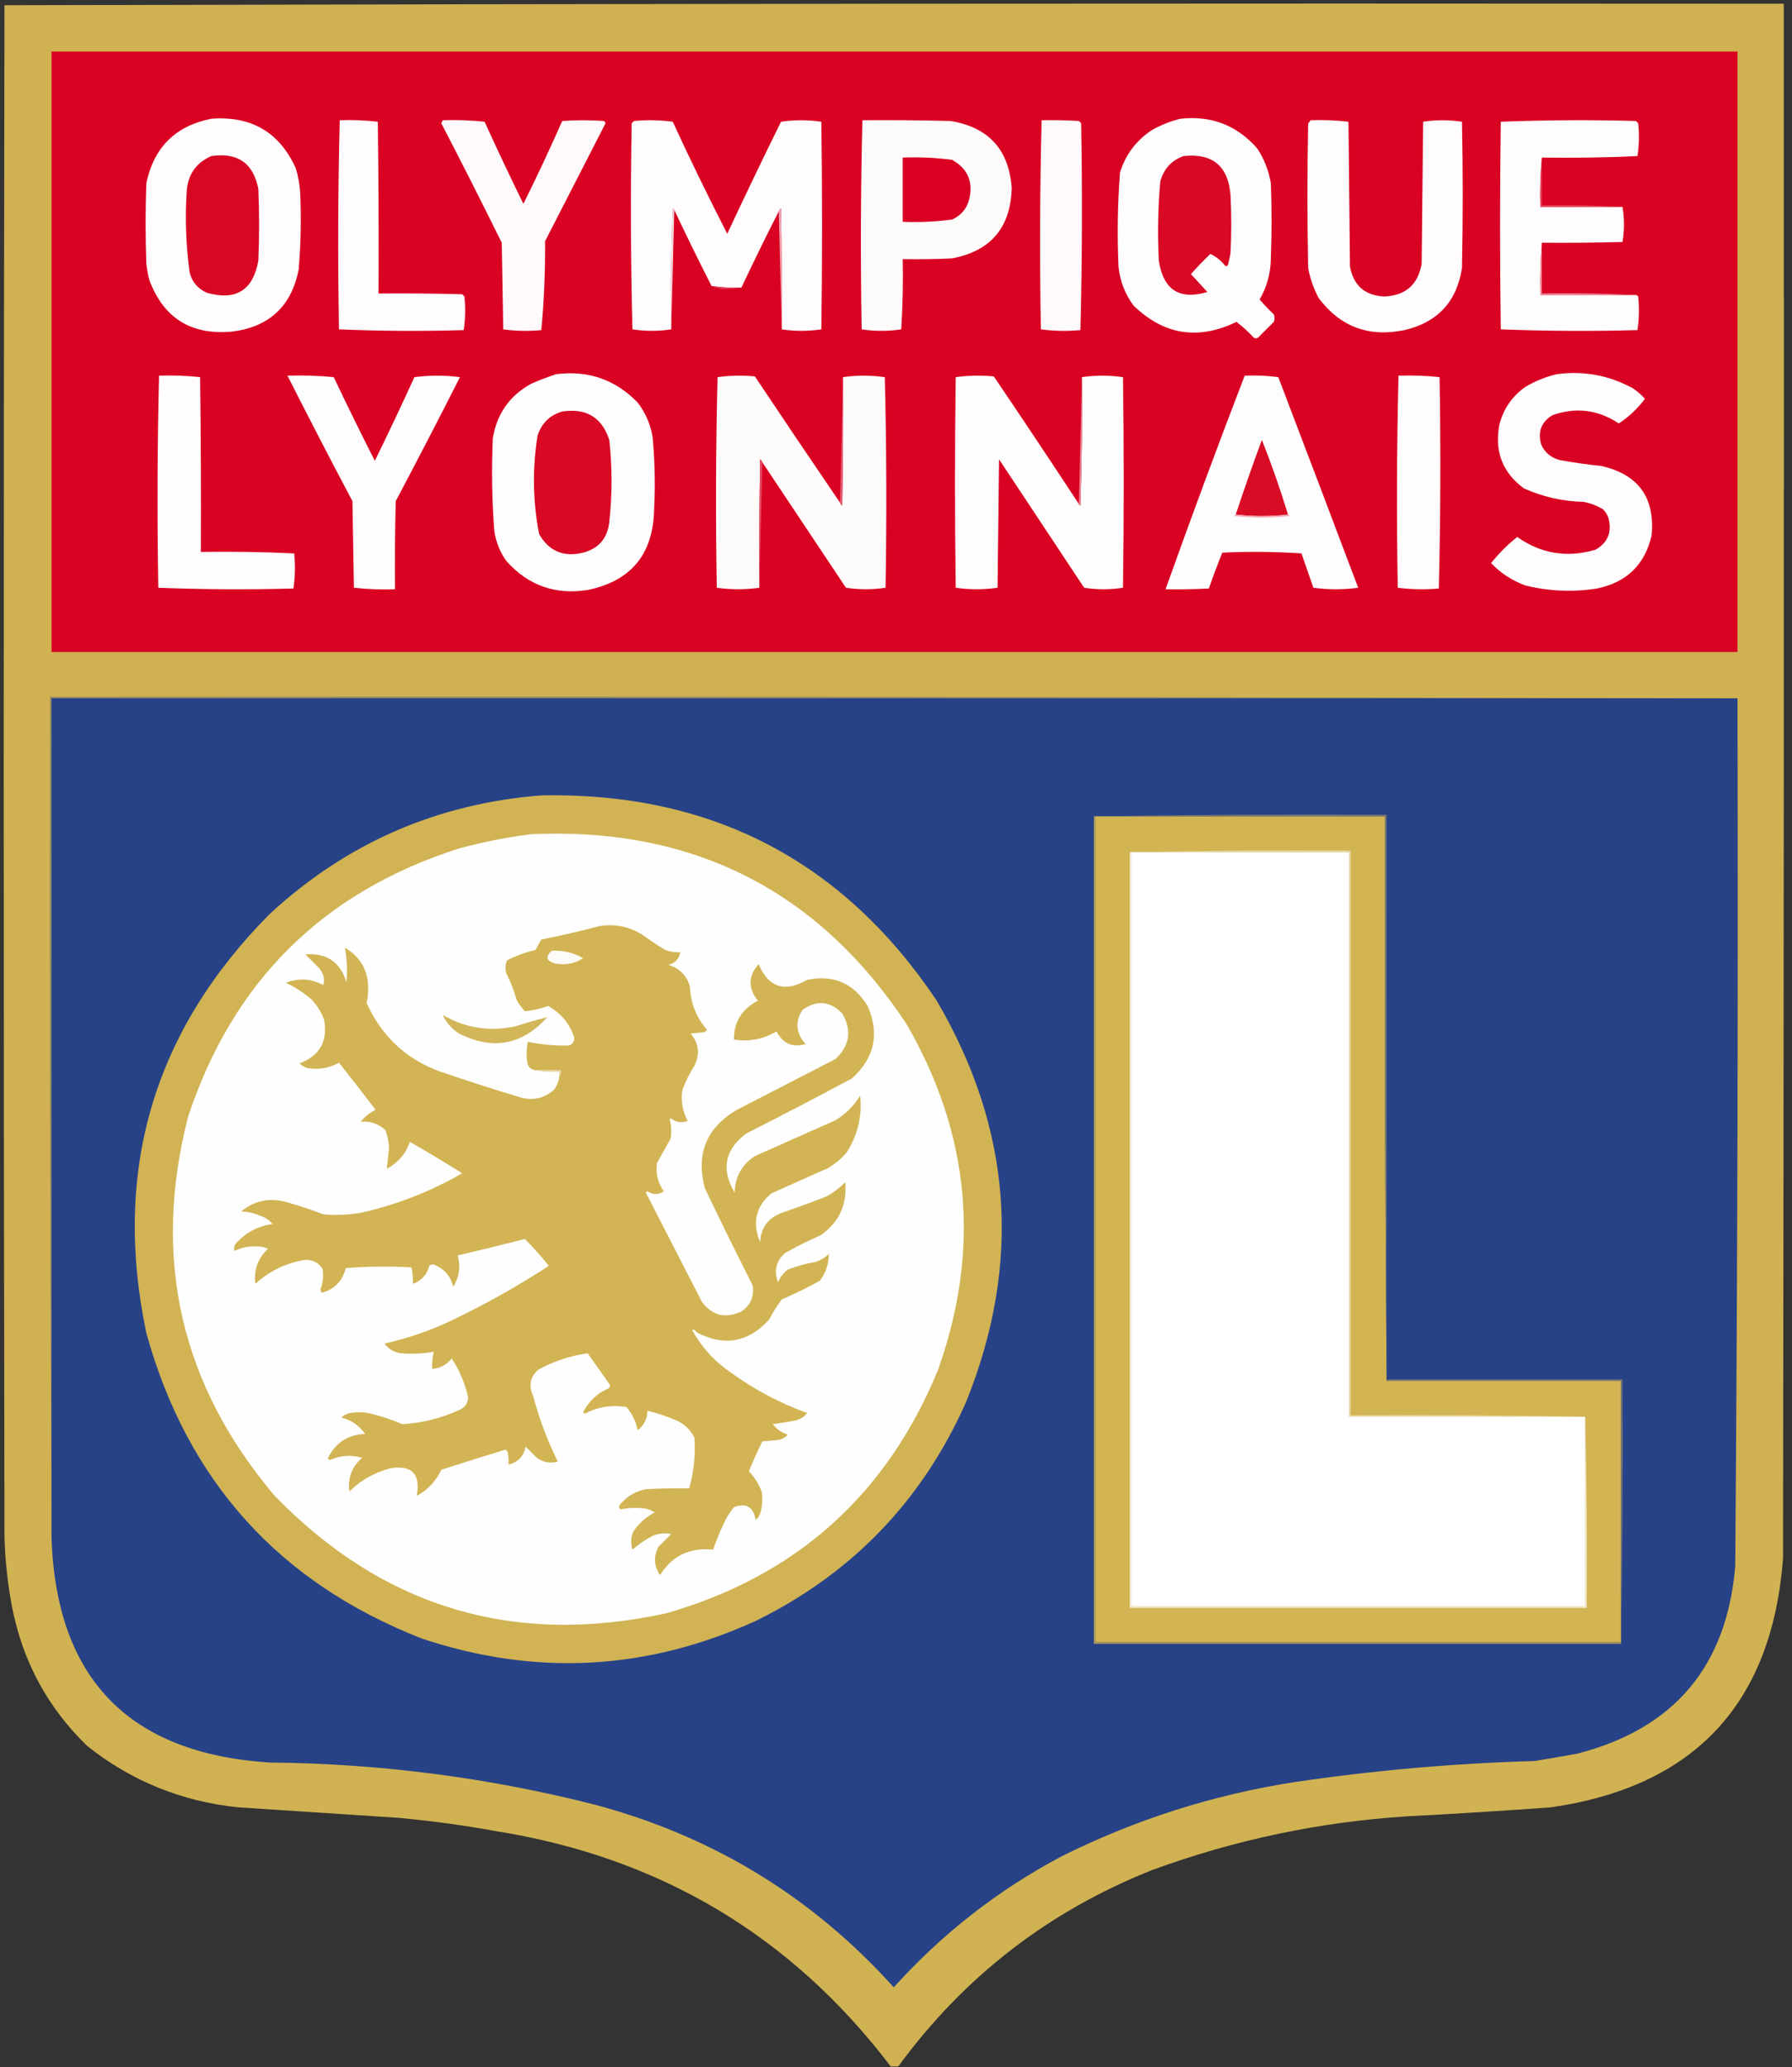 <?xml version="1.0" encoding="UTF-8"?>
<!DOCTYPE svg PUBLIC "-//W3C//DTD SVG 1.1//EN" "http://www.w3.org/Graphics/SVG/1.1/DTD/svg11.dtd">
<svg xmlns="http://www.w3.org/2000/svg" version="1.1" width="1200px" height="1384px" style="shape-rendering:geometricPrecision; text-rendering:geometricPrecision; image-rendering:optimizeQuality; fill-rule:evenodd; clip-rule:evenodd" xmlns:xlink="http://www.w3.org/1999/xlink">
<rect width="100%" height="100%" fill="#333333" stroke="none"/>
<g><path style="opacity:0.996" fill="#d1b353" d="M 601.5,1383.5 C 599.833,1383.5 598.167,1383.5 596.5,1383.5C 530.001,1296.04 442.001,1243.54 332.5,1226C 310.636,1222.02 288.636,1219.02 266.5,1217C 230.831,1214.64 195.164,1212.31 159.5,1210C 121.694,1206.08 88.027,1192.41 58.5,1169C 31.887,1143.29 15.054,1112.12 8,1075.5C 5.146,1060.3 3.48,1044.96 3,1029.5C 2.333,687.5 2.333,345.5 3,3.5C 400.097,2.5 797.264,2.167 1194.5,2.5C 1194.67,349.5 1194.5,696.5 1194,1043.5C 1186.5,1140.66 1134.67,1196.16 1038.5,1210C 1006.52,1212.33 974.525,1214.33 942.5,1216C 883.731,1219.74 826.731,1231.74 771.5,1252C 702.141,1279.54 645.474,1323.37 601.5,1383.5 Z"/></g>
<g><path style="opacity:1" fill="#d90222" d="M 34.5,34.5 C 410.833,34.5 787.167,34.5 1163.5,34.5C 1163.5,168.5 1163.5,302.5 1163.5,436.5C 787.167,436.5 410.833,436.5 34.5,436.5C 34.5,302.5 34.5,168.5 34.5,34.5 Z"/></g>
<g><path style="opacity:1" fill="#fefcfc" d="M 141.5,79.5 C 168.237,77.477 187.07,88.477 198,112.5C 199.625,117.712 200.625,123.045 201,128.5C 201.799,145.857 201.466,163.19 200,180.5C 195.157,205.008 180.324,218.842 155.5,222C 128.055,224.543 109.555,213.043 100,187.5C 99.055,183.886 98.388,180.219 98,176.5C 97.333,158.5 97.333,140.5 98,122.5C 103.134,98.532 117.634,84.199 141.5,79.5 Z"/></g>
<g><path style="opacity:1" fill="#fefdfd" d="M 790.5,79.5 C 811.227,77.238 828.393,83.905 842,99.5C 846.569,106.54 849.569,114.206 851,122.5C 851.667,139.5 851.667,156.5 851,173.5C 850.835,183.16 848.335,192.16 843.5,200.5C 846.484,203.985 849.651,207.318 853,210.5C 853.667,212.167 853.667,213.833 853,215.5C 849.5,219 846,222.5 842.5,226C 841.5,226.667 840.5,226.667 839.5,226C 835.954,222.118 832.121,218.618 828,215.5C 802.319,227.925 779.319,224.258 759,204.5C 753.315,196.785 749.982,188.118 749,178.5C 748.058,157.457 748.392,136.457 750,115.5C 753.777,103.397 760.944,93.897 771.5,87C 777.604,83.583 783.937,81.083 790.5,79.5 Z"/></g>
<g><path style="opacity:1" fill="#fefcfd" d="M 227.5,80.5 C 236.085,80.183 244.585,80.517 253,81.5C 253.5,119.832 253.667,158.165 253.5,196.5C 272.17,196.333 290.836,196.5 309.5,197C 310,197.5 310.5,198 311,198.5C 311.813,206.08 311.647,213.58 310.5,221C 282.595,221.828 254.761,221.661 227,220.5C 226.172,173.763 226.339,127.096 227.5,80.5 Z"/></g>
<g><path style="opacity:1" fill="#fefafb" d="M 296.5,80.5 C 305.857,80.168 315.19,80.502 324.5,81.5C 332.898,99.963 341.565,118.296 350.5,136.5C 359.568,118.196 368.235,99.696 376.5,81C 385.833,80.333 395.167,80.333 404.5,81C 404.957,81.414 405.291,81.914 405.5,82.5C 392,108.833 378.5,135.167 365,161.5C 365.149,181.564 364.316,201.398 362.5,221C 353.921,221.816 345.421,221.649 337,220.5C 336.667,201.167 336.333,181.833 336,162.5C 322.756,135.678 309.256,109.011 295.5,82.5C 295.863,81.817 296.196,81.15 296.5,80.5 Z"/></g>
<g><path style="opacity:1" fill="#fefcfc" d="M 523.5,220.5 C 523.667,193.498 523.5,166.498 523,139.5C 522.283,140.044 521.783,140.711 521.5,141.5C 512.91,158.346 504.577,175.346 496.5,192.5C 489.745,192.793 483.078,192.46 476.5,191.5C 467.91,174.654 459.577,157.654 451.5,140.5C 451.44,139.957 451.107,139.624 450.5,139.5C 449.5,166.492 449.167,193.492 449.5,220.5C 440.962,221.817 432.295,221.817 423.5,220.5C 422.333,174.504 422.167,128.504 423,82.5C 423.5,82 424,81.5 424.5,81C 433.186,80.168 441.853,80.335 450.5,81.5C 462.138,106.776 474.305,131.776 487,156.5C 498.727,131.378 510.727,106.378 523,81.5C 532,80.167 541,80.167 550,81.5C 550.667,127.833 550.667,174.167 550,220.5C 541.068,221.828 532.235,221.828 523.5,220.5 Z"/></g>
<g><path style="opacity:1" fill="#fefbfb" d="M 577.5,80.5 C 597.169,80.333 616.836,80.5 636.5,81C 662.021,85.188 675.688,100.188 677.5,126C 676.731,152.431 663.397,168.098 637.5,173C 626.505,173.5 615.505,173.667 604.5,173.5C 604.833,189.181 604.499,204.848 603.5,220.5C 594.637,221.822 585.803,221.822 577,220.5C 576.172,173.763 576.339,127.096 577.5,80.5 Z"/></g>
<g><path style="opacity:1" fill="#fef9fa" d="M 697.5,80.5 C 705.84,80.334 714.173,80.5 722.5,81C 723,81.5 723.5,82 724,82.5C 724.83,128.738 724.663,174.904 723.5,221C 714.588,221.816 705.755,221.65 697,220.5C 696.172,173.763 696.339,127.096 697.5,80.5 Z"/></g>
<g><path style="opacity:1" fill="#fefcfc" d="M 877.5,80.5 C 886.085,80.183 894.585,80.517 903,81.5C 903.333,113.833 903.667,146.167 904,178.5C 906.374,191.195 914.041,197.862 927,198.5C 941.293,197.871 949.626,190.537 952,176.5C 952.333,144.833 952.667,113.167 953,81.5C 961.667,80.167 970.333,80.167 979,81.5C 979.667,114.167 979.667,146.833 979,179.5C 975.511,201.989 962.678,215.823 940.5,221C 916.611,225.955 897.444,218.788 883,199.5C 879.672,193.183 877.339,186.516 876,179.5C 875.333,147.167 875.333,114.833 876,82.5C 876.717,81.956 877.217,81.289 877.5,80.5 Z"/></g>
<g><path style="opacity:1" fill="#fefdfd" d="M 1032.5,105.5 C 1031.51,116.321 1031.17,127.321 1031.5,138.5C 1049.83,138.5 1068.17,138.5 1086.5,138.5C 1087.82,146.334 1087.82,154.167 1086.5,162C 1068.5,162.5 1050.5,162.667 1032.5,162.5C 1031.51,173.988 1031.17,185.655 1031.5,197.5C 1052.83,197.5 1074.17,197.5 1095.5,197.5C 1096.12,197.611 1096.62,197.944 1097,198.5C 1097.81,206.08 1097.65,213.58 1096.5,221C 1065.93,221.829 1035.43,221.662 1005,220.5C 1004.33,174.167 1004.33,127.833 1005,81.5C 1035.09,80.338 1065.26,80.171 1095.5,81C 1096,81.5 1096.5,82 1097,82.5C 1097.83,89.856 1097.66,97.189 1096.5,104.5C 1075.21,105.489 1053.88,105.822 1032.5,105.5 Z"/></g>
<g><path style="opacity:1" fill="#d90724" d="M 141.5,104.5 C 159.146,101.888 169.646,109.221 173,126.5C 173.667,142.5 173.667,158.5 173,174.5C 169.455,194.373 157.955,201.539 138.5,196C 132.508,193.341 128.675,188.841 127,182.5C 124.547,164.586 123.88,146.586 125,128.5C 125.684,117.013 131.184,109.013 141.5,104.5 Z"/></g>
<g><path style="opacity:1" fill="#d90824" d="M 792.5,104.5 C 811.913,102.416 822.413,111.082 824,130.5C 824.667,143.5 824.667,156.5 824,169.5C 823.564,171.847 823.064,174.181 822.5,176.5C 822.267,177.932 821.6,178.432 820.5,178C 817.616,174.414 814.283,171.748 810.5,170C 805.985,174.348 801.651,178.848 797.5,183.5C 801.167,187.5 804.833,191.5 808.5,195.5C 789.782,201.044 778.948,194.044 776,174.5C 775.07,156.789 775.404,139.122 777,121.5C 779.256,113.081 784.423,107.415 792.5,104.5 Z"/></g>
<g><path style="opacity:1" fill="#d90022" d="M 604.5,105.5 C 615.578,105.069 626.578,105.569 637.5,107C 647.989,112.822 651.822,121.655 649,133.5C 647.325,139.841 643.492,144.341 637.5,147C 626.578,148.431 615.578,148.931 604.5,148.5C 604.5,134.167 604.5,119.833 604.5,105.5 Z"/></g>
<g><path style="opacity:1" fill="#e4495d" d="M 1032.5,105.5 C 1032.5,116.167 1032.5,126.833 1032.5,137.5C 1050.67,137.17 1068.67,137.503 1086.5,138.5C 1068.17,138.5 1049.83,138.5 1031.5,138.5C 1031.17,127.321 1031.51,116.321 1032.5,105.5 Z"/></g>
<g><path style="opacity:1" fill="#fae0e4" d="M 451.5,140.5 C 450.833,167.167 450.167,193.833 449.5,220.5C 449.167,193.492 449.5,166.492 450.5,139.5C 451.107,139.624 451.44,139.957 451.5,140.5 Z"/></g>
<g><path style="opacity:1" fill="#f1a4b0" d="M 523.5,220.5 C 522.833,194.167 522.167,167.833 521.5,141.5C 521.783,140.711 522.283,140.044 523,139.5C 523.5,166.498 523.667,193.498 523.5,220.5 Z"/></g>
<g><path style="opacity:1" fill="#e24259" d="M 476.5,191.5 C 483.078,192.46 489.745,192.793 496.5,192.5C 493.351,193.165 490.018,193.498 486.5,193.5C 482.761,193.486 479.428,192.82 476.5,191.5 Z"/></g>
<g><path style="opacity:1" fill="#ef91a0" d="M 1032.5,162.5 C 1032.5,173.833 1032.5,185.167 1032.5,196.5C 1053.67,196.169 1074.67,196.503 1095.5,197.5C 1074.17,197.5 1052.83,197.5 1031.5,197.5C 1031.17,185.655 1031.51,173.988 1032.5,162.5 Z"/></g>
<g><path style="opacity:1" fill="#fefdfd" d="M 372.5,250.5 C 393.973,247.822 412.139,254.155 427,269.5C 432.238,276.313 435.572,283.979 437,292.5C 438.516,308.804 438.849,325.137 438,341.5C 437.312,371.181 422.479,389.015 393.5,395C 371.716,398.407 353.549,391.907 339,375.5C 334.769,369.478 332.103,362.811 331,355.5C 329.419,334.867 329.085,314.2 330,293.5C 332.643,277.198 341.143,265.031 355.5,257C 361.16,254.507 366.826,252.341 372.5,250.5 Z"/></g>
<g><path style="opacity:1" fill="#fefcfc" d="M 1042.5,250.5 C 1060.58,248.106 1077.58,251.273 1093.5,260C 1096.48,261.984 1099.15,264.317 1101.5,267C 1096.63,273.542 1090.79,279.042 1084,283.5C 1070.04,274.239 1055.21,272.406 1039.5,278C 1032.16,282.536 1029.66,289.036 1032,297.5C 1034.43,302.979 1038.6,306.479 1044.5,308C 1053.78,309.707 1063.11,311.04 1072.5,312C 1097.17,317.685 1108.34,333.185 1106,358.5C 1101.43,378.069 1089.26,389.902 1069.5,394C 1053.33,396.528 1037.33,395.861 1021.5,392C 1012.58,388.721 1004.91,383.721 998.5,377C 1003.67,370.5 1009.5,364.667 1016,359.5C 1032.03,370.773 1049.53,373.606 1068.5,368C 1076.77,363.211 1079.61,356.045 1077,346.5C 1076.21,344.413 1075.04,342.579 1073.5,341C 1069.5,338.578 1065.16,336.911 1060.5,336C 1046.52,335.673 1033.19,332.673 1020.5,327C 1006.2,316.473 1000.7,302.306 1004,284.5C 1006.68,273.826 1012.51,265.326 1021.5,259C 1028.19,255.057 1035.19,252.224 1042.5,250.5 Z"/></g>
<g><path style="opacity:1" fill="#fefcfc" d="M 106.5,251.5 C 115.751,251.182 124.917,251.515 134,252.5C 134.5,291.499 134.667,330.499 134.5,369.5C 155.409,369.173 176.242,369.507 197,370.5C 197.814,378.413 197.647,386.246 196.5,394C 166.262,394.828 136.095,394.662 106,393.5C 105.172,346.096 105.339,298.763 106.5,251.5 Z"/></g>
<g><path style="opacity:1" fill="#fefdfd" d="M 192.5,251.5 C 202.855,251.168 213.188,251.501 223.5,252.5C 232.411,271.321 241.577,289.987 251,308.5C 260.106,289.954 268.94,271.288 277.5,252.5C 287.728,251.182 297.894,251.182 308,252.5C 294.008,280.146 279.674,307.812 265,335.5C 264.5,355.164 264.333,374.831 264.5,394.5C 255.249,394.818 246.083,394.485 237,393.5C 236.667,374.167 236.333,354.833 236,335.5C 221.219,307.604 206.719,279.604 192.5,251.5 Z"/></g>
<g><path style="opacity:1" fill="#fefbfb" d="M 562.5,336.5 C 562.783,337.289 563.283,337.956 564,338.5C 564.5,309.835 564.667,281.169 564.5,252.5C 573.804,251.169 583.137,251.169 592.5,252.5C 593.667,299.496 593.833,346.496 593,393.5C 584.226,394.816 575.393,394.816 566.5,393.5C 547.823,365.471 529.156,337.471 510.5,309.5C 510.217,308.711 509.717,308.044 509,307.5C 508.5,336.165 508.333,364.831 508.5,393.5C 499,394.821 489.5,394.821 480,393.5C 479.167,346.496 479.333,299.496 480.5,252.5C 488.785,251.364 497.118,251.197 505.5,252C 524.399,280.319 543.399,308.485 562.5,336.5 Z"/></g>
<g><path style="opacity:1" fill="#fefdfd" d="M 722.5,337.5 C 722.56,338.043 722.893,338.376 723.5,338.5C 724.5,309.841 724.833,281.174 724.5,252.5C 733.667,251.179 742.833,251.179 752,252.5C 752.667,299.5 752.667,346.5 752,393.5C 743.333,394.833 734.667,394.833 726,393.5C 707,364.833 688,336.167 669,307.5C 668.667,336.167 668.333,364.833 668,393.5C 658.667,394.833 649.333,394.833 640,393.5C 639.333,346.5 639.333,299.5 640,252.5C 648.421,251.351 656.921,251.184 665.5,252C 684.722,280.382 703.722,308.882 722.5,337.5 Z"/></g>
<g><path style="opacity:1" fill="#fefdfd" d="M 833.5,251.5 C 841.087,251.186 848.587,251.519 856,252.5C 873.932,299.461 891.765,346.461 909.5,393.5C 899.5,394.833 889.5,394.833 879.5,393.5C 876.833,385.833 874.167,378.167 871.5,370.5C 853.843,369.334 836.176,369.167 818.5,370C 815.303,377.922 812.303,385.922 809.5,394C 799.839,394.5 790.172,394.666 780.5,394.5C 797.57,346.626 815.236,298.96 833.5,251.5 Z"/></g>
<g><path style="opacity:1" fill="#fefcfc" d="M 936.5,251.5 C 945.751,251.182 954.917,251.515 964,252.5C 964.83,299.737 964.664,346.904 963.5,394C 954.255,394.817 945.089,394.65 936,393.5C 935.172,346.096 935.339,298.763 936.5,251.5 Z"/></g>
<g><path style="opacity:1" fill="#e5596f" d="M 564.5,252.5 C 564.667,281.169 564.5,309.835 564,338.5C 563.283,337.956 562.783,337.289 562.5,336.5C 563.167,308.5 563.833,280.5 564.5,252.5 Z"/></g>
<g><path style="opacity:1" fill="#ed8696" d="M 724.5,252.5 C 724.833,281.174 724.5,309.841 723.5,338.5C 722.893,338.376 722.56,338.043 722.5,337.5C 723.167,309.167 723.833,280.833 724.5,252.5 Z"/></g>
<g><path style="opacity:1" fill="#d90824" d="M 376.5,275.5 C 392.561,273.097 403.061,279.43 408,294.5C 410,312.833 410,331.167 408,349.5C 406.813,360.35 400.98,367.183 390.5,370C 377.378,373.192 367.544,369.025 361,357.5C 356.764,335.568 356.431,313.568 360,291.5C 362.752,283.247 368.252,277.913 376.5,275.5 Z"/></g>
<g><path style="opacity:1" fill="#d90c25" d="M 862.5,344.5 C 850.833,345.833 839.167,345.833 827.5,344.5C 833.026,327.756 838.86,311.089 845,294.5C 851.524,310.905 857.358,327.572 862.5,344.5 Z"/></g>
<g><path style="opacity:1" fill="#e44b63" d="M 510.5,309.5 C 509.833,337.5 509.167,365.5 508.5,393.5C 508.333,364.831 508.5,336.165 509,307.5C 509.717,308.044 510.217,308.711 510.5,309.5 Z"/></g>
<g><path style="opacity:1" fill="#f2a9b4" d="M 827.5,344.5 C 839.167,345.833 850.833,345.833 862.5,344.5C 863.043,344.56 863.376,344.893 863.5,345.5C 851.167,346.833 838.833,346.833 826.5,345.5C 826.624,344.893 826.957,344.56 827.5,344.5 Z"/></g>
<g><path style="opacity:1" fill="#918868" d="M 1163.5,467.5 C 787.167,467.5 410.833,467.5 34.5,467.5C 34.5,654.833 34.5,842.167 34.5,1029.5C 33.5,842.001 33.167,654.334 33.5,466.5C 410.334,466.167 787,466.5 1163.5,467.5 Z"/></g>
<g><path style="opacity:1" fill="#274287" d="M 1163.5,467.5 C 1163.98,661.177 1163.48,854.844 1162,1048.5C 1156.41,1115.41 1121.24,1157.24 1056.5,1174C 1046.85,1175.77 1037.18,1177.44 1027.5,1179C 973.874,1180.52 920.54,1185.19 867.5,1193C 812.546,1201.49 760.213,1218.15 710.5,1243C 668.105,1265.55 630.771,1294.71 598.5,1330.5C 543.936,1269.86 476.936,1229.02 397.5,1208C 326.338,1189.98 254.005,1180.65 180.5,1180C 86.282,1173.95 37.615,1123.78 34.5,1029.5C 34.5,842.167 34.5,654.833 34.5,467.5C 410.833,467.5 787.167,467.5 1163.5,467.5 Z"/></g>
<g><path style="opacity:1" fill="#d1b354" d="M 362.5,532.5 C 475.964,530.309 564.131,575.975 627,669.5C 677.761,755.782 684.428,845.449 647,938.5C 617.854,1004.29 571.021,1053.12 506.5,1085C 433.405,1118.42 358.738,1122.42 282.5,1097C 186.895,1059.63 125.395,991.468 98,892.5C 75.197,783.935 102.697,690.435 180.5,612C 231.857,564.495 292.524,537.995 362.5,532.5 Z"/></g>
<g><path style="opacity:1" fill="#d2b453" d="M 733.5,546.5 C 798.167,546.5 862.833,546.5 927.5,546.5C 927.167,672.668 927.5,798.668 928.5,924.5C 980.833,924.5 1033.17,924.5 1085.5,924.5C 1085.5,982.833 1085.5,1041.17 1085.5,1099.5C 968.167,1099.5 850.833,1099.5 733.5,1099.5C 733.5,915.167 733.5,730.833 733.5,546.5 Z"/></g>
<g><path style="opacity:1" fill="#7b7a6d" d="M 732.5,546.5 C 797.665,545.501 862.998,545.168 928.5,545.5C 928.5,671.5 928.5,797.5 928.5,923.5C 928.5,923.833 928.5,924.167 928.5,924.5C 927.5,798.668 927.167,672.668 927.5,546.5C 862.833,546.5 798.167,546.5 733.5,546.5C 733.167,546.5 732.833,546.5 732.5,546.5 Z"/></g>
<g><path style="opacity:1" fill="#fefefe" d="M 355.5,558.5 C 463.754,553.541 547.587,595.875 607,685.5C 649.859,759.514 656.859,836.847 628,917.5C 593.681,1000.81 533.181,1054.98 446.5,1080C 344.212,1102.45 256.712,1076.29 184,1001.5C 120.89,927.046 101.557,842.379 126,747.5C 156.023,656.811 216.523,596.977 307.5,568C 323.417,563.716 339.417,560.55 355.5,558.5 Z"/></g>
<g><path style="opacity:1" fill="#f1e8cb" d="M 756.5,570.5 C 756.833,570.5 757.167,570.5 757.5,570.5C 757.5,738.833 757.5,907.167 757.5,1075.5C 858.833,1075.5 960.167,1075.5 1061.5,1075.5C 1061.5,1033.17 1061.5,990.833 1061.5,948.5C 1062.5,990.997 1062.83,1033.66 1062.5,1076.5C 960.5,1076.5 858.5,1076.5 756.5,1076.5C 756.5,907.833 756.5,739.167 756.5,570.5 Z"/></g>
<g><path style="opacity:1" fill="#fefffe" d="M 757.5,570.5 C 806.167,570.5 854.833,570.5 903.5,570.5C 903.5,696.5 903.5,822.5 903.5,948.5C 956.167,948.5 1008.83,948.5 1061.5,948.5C 1061.5,990.833 1061.5,1033.17 1061.5,1075.5C 960.167,1075.5 858.833,1075.5 757.5,1075.5C 757.5,907.167 757.5,738.833 757.5,570.5 Z"/></g>
<g><path style="opacity:1" fill="#e8d9a8" d="M 756.5,570.5 C 805.664,569.501 854.997,569.168 904.5,569.5C 904.5,695.5 904.5,821.5 904.5,947.5C 957.003,947.168 1009.34,947.501 1061.5,948.5C 1008.83,948.5 956.167,948.5 903.5,948.5C 903.5,822.5 903.5,696.5 903.5,570.5C 854.833,570.5 806.167,570.5 757.5,570.5C 757.167,570.5 756.833,570.5 756.5,570.5 Z"/></g>
<g><path style="opacity:1" fill="#d2b454" d="M 374.5,720.5 C 375.434,719.432 375.768,718.099 375.5,716.5C 369.833,716.5 364.167,716.5 358.5,716.5C 355.144,715.975 353.311,713.975 353,710.5C 352.371,706.129 352.537,701.796 353.5,697.5C 362.426,699.32 371.426,700.154 380.5,700C 383.411,699.353 384.745,697.519 384.5,694.5C 381.447,685.272 375.614,678.272 367,673.5C 361.953,675.388 356.786,676.554 351.5,677C 349.3,674.766 347.467,672.266 346,669.5C 344.246,663.23 341.912,657.23 339,651.5C 338.223,648.571 338.39,645.737 339.5,643C 345.537,639.877 351.87,637.543 358.5,636C 359.833,633.667 361.167,631.333 362.5,629C 375.54,626.437 388.54,623.437 401.5,620C 411.92,618.355 421.587,620.355 430.5,626C 435.328,629.581 440.328,632.915 445.5,636C 448.726,637.199 452.059,637.699 455.5,637.5C 454.763,642.072 452.097,644.905 447.5,646C 455,648.167 459.833,653 462,660.5C 462.414,671.584 466.247,681.251 473.5,689.5C 472.975,690.192 472.308,690.692 471.5,691C 468.5,691.333 465.5,691.667 462.5,692C 468.013,698.593 468.846,705.76 465,713.5C 461.806,718.554 459.139,723.888 457,729.5C 455.808,736.883 456.975,743.883 460.5,750.5C 456.303,752.019 452.47,751.352 449,748.5C 448.833,748.833 448.667,749.167 448.5,749.5C 449.606,753.777 449.772,758.11 449,762.5C 446,767.833 443,773.167 440,778.5C 438.928,785.449 440.428,791.783 444.5,797.5C 440.903,800.077 437.237,800.077 433.5,797.5C 433.167,797.833 432.833,798.167 432.5,798.5C 445,822.833 457.5,847.167 470,871.5C 476.907,880.843 485.741,883.01 496.5,878C 502.702,873.719 505.202,867.886 504,860.5C 493.061,838.956 482.395,817.29 472,795.5C 465.891,772.48 473.058,754.98 493.5,743C 515.5,731.667 537.5,720.333 559.5,709C 569.045,699.957 570.545,689.79 564,678.5C 555.925,670.196 547.092,669.363 537.5,676C 532.231,683.977 532.897,691.644 539.5,699C 530.765,701.554 524.265,698.721 520,690.5C 511.178,695.746 501.678,697.579 491.5,696C 491.383,684.273 496.717,675.607 507.5,670C 500.83,661.577 500.997,653.411 508,645.5C 514.696,661.176 525.53,664.676 540.5,656C 558.107,652.388 571.607,658.221 581,673.5C 589.116,692.199 585.616,708.366 570.5,722C 546.991,734.588 523.324,746.922 499.5,759C 485.265,769.873 482.765,783.04 492,798.5C 492.208,787.914 496.708,779.748 505.5,774C 523.466,766.008 541.466,758.008 559.5,750C 566.333,745.833 571.833,740.333 576,733.5C 577.403,747.222 574.403,759.889 567,771.5C 563.419,775.752 559.252,779.252 554.5,782C 541.833,787.667 529.167,793.333 516.5,799C 506.064,807.823 503.564,818.656 509,831.5C 509.582,821.909 514.415,815.409 523.5,812C 533.577,808.53 543.577,804.863 553.5,801C 558.116,798.44 562.282,795.273 566,791.5C 567.373,806.584 561.873,818.417 549.5,827C 541.29,830.623 533.29,834.623 525.5,839C 519.594,844.508 518.094,851.008 521,858.5C 522.371,855.12 524.538,852.287 527.5,850C 533.324,847.711 539.324,846.044 545.5,845C 549.164,843.998 552.331,842.164 555,839.5C 555.013,846.126 553.013,852.126 549,857.5C 540.691,862.048 532.191,866.215 523.5,870C 520.292,874.247 517.458,878.747 515,883.5C 501.056,898.766 484.89,901.6 466.5,892C 465.574,890.42 464.574,889.92 463.5,890.5C 469.882,902.05 478.548,911.55 489.5,919C 505.201,930.352 522.201,939.352 540.5,946C 538.473,948.681 535.807,950.347 532.5,951C 527.521,951.923 522.521,952.756 517.5,953.5C 520.105,956.809 523.439,959.142 527.5,960.5C 525.869,962.297 523.869,963.464 521.5,964C 517.833,964.333 514.167,964.667 510.5,965C 507.234,971.533 504.234,978.2 501.5,985C 505.202,988.893 508.035,993.393 510,998.5C 510.826,1003.59 510.492,1008.59 509,1013.5C 508.385,1015.12 507.385,1016.45 506,1017.5C 504.485,1008.83 499.651,1006 491.5,1009C 488.371,1012.75 485.871,1016.92 484,1021.5C 481.538,1026.75 479.371,1032.09 477.5,1037.5C 461.995,1035.82 450.162,1041.49 442,1054.5C 437.839,1048.38 437.505,1042.04 441,1035.5C 443.833,1032.67 446.667,1029.83 449.5,1027C 445.406,1026.23 441.406,1026.57 437.5,1028C 432.423,1030.58 427.756,1033.75 423.5,1037.5C 422.227,1033.45 422.394,1029.45 424,1025.5C 427.739,1019.93 432.572,1015.59 438.5,1012.5C 436.631,1011.38 434.631,1010.54 432.5,1010C 426.78,1009.21 421.114,1009.38 415.5,1010.5C 414.417,1009.64 414.251,1008.64 415,1007.5C 419.591,1001.91 425.424,998.405 432.5,997C 442.161,996.5 451.828,996.334 461.5,996.5C 464.639,985.382 465.806,974.049 465,962.5C 461.915,956.364 457.081,952.198 450.5,950C 444.981,947.66 439.314,945.827 433.5,944.5C 433.467,949.899 431.3,954.233 427,957.5C 425.833,951.652 423.333,946.486 419.5,942C 409.63,940.364 400.297,941.864 391.5,946.5C 391.167,946.167 390.833,945.833 390.5,945.5C 394.239,938.128 399.906,932.795 407.5,929.5C 408.583,928.635 408.749,927.635 408,926.5C 403.167,919.667 398.333,912.833 393.5,906C 381.873,907.654 370.873,911.32 360.5,917C 354.999,921.784 353.832,927.618 357,934.5C 361.029,949.759 366.529,964.426 373.5,978.5C 368.493,979.894 363.826,979.061 359.5,976C 357,973.5 354.5,971 352,968.5C 350.649,975.015 346.816,979.015 340.5,980.5C 340.664,977.813 340.497,975.146 340,972.5C 339.692,971.692 339.192,971.025 338.5,970.5C 324.142,974.897 309.808,979.397 295.5,984C 291.912,991.709 286.412,997.542 279,1001.5C 281.811,986.893 275.978,980.726 261.5,983C 250.9,985.714 241.733,990.881 234,998.5C 232.747,989.499 235.58,981.999 242.5,976C 235.241,973.84 228.075,974.34 221,977.5C 220.5,977.167 220,976.833 219.5,976.5C 224.484,966.003 232.818,960.503 244.5,960C 240.565,954.361 235.232,950.694 228.5,949C 230.221,947.473 232.221,946.473 234.5,946C 238.5,945.333 242.5,945.333 246.5,946C 254.46,947.821 262.127,950.321 269.5,953.5C 282.773,952.68 295.44,949.513 307.5,944C 311.264,942.404 313.264,939.571 313.5,935.5C 311.372,926.097 307.706,917.431 302.5,909.5C 299.153,913.673 294.82,916.007 289.5,916.5C 289.207,912.563 289.54,908.73 290.5,905C 283.269,906.277 275.935,906.61 268.5,906C 263.883,905.361 260.216,903.194 257.5,899.5C 273.086,896.027 288.086,890.86 302.5,884C 325.084,873.199 346.751,861.033 367.5,847.5C 362.509,841.177 357.176,835.177 351.5,829.5C 336.534,833.325 321.534,836.991 306.5,840.5C 308.549,847.998 307.549,854.998 303.5,861.5C 301.864,854.699 297.864,849.865 291.5,847C 290.056,846.219 288.723,846.386 287.5,847.5C 285.929,853.405 282.263,857.405 276.5,859.5C 276.702,855.945 276.369,852.278 275.5,848.5C 260.839,847.666 246.172,847.832 231.5,849C 229.37,857.629 224.037,863.129 215.5,865.5C 215.167,864.833 214.833,864.167 214.5,863.5C 216.282,858.966 216.782,854.299 216,849.5C 213.236,845.233 209.236,843.233 204,843.5C 191.422,845.622 180.422,850.956 171,859.5C 169.871,850.219 172.705,842.385 179.5,836C 177.03,834.886 174.364,834.386 171.5,834.5C 166.372,834.292 161.539,835.292 157,837.5C 156.48,835.711 156.813,834.044 158,832.5C 164.537,825.148 172.703,820.814 182.5,819.5C 180.393,816.939 177.726,815.106 174.5,814C 170.351,812.263 166.017,811.263 161.5,811C 170.709,803.573 181.042,801.573 192.5,805C 200.648,807.271 208.648,809.938 216.5,813C 224.87,813.684 233.203,813.351 241.5,812C 265.53,806.602 288.197,797.769 309.5,785.5C 297.999,778.248 286.332,771.248 274.5,764.5C 271.732,772.444 266.565,778.444 259,782.5C 259.482,778.061 259.982,773.561 260.5,769C 260.381,764.692 259.548,760.525 258,756.5C 253.402,752.302 247.902,750.468 241.5,751C 244.256,747.573 247.59,744.907 251.5,743C 243.454,732.41 235.287,721.91 227,711.5C 220.3,715.199 213.133,716.366 205.5,715C 203.668,714.252 202.001,713.252 200.5,712C 214.168,706.837 219.668,697.004 217,682.5C 215.055,677.443 212.221,672.943 208.5,669C 203.344,664.586 197.677,660.919 191.5,658C 199.953,654.619 208.286,655.119 216.5,659.5C 217.541,655.526 216.707,651.859 214,648.5C 210.833,645.333 207.667,642.167 204.5,639C 218.601,637.802 227.768,643.969 232,657.5C 232.699,649.704 232.365,642.037 231,634.5C 241.758,640.843 246.925,650.343 246.5,663C 246.453,665.889 246.12,668.722 245.5,671.5C 256.316,695.421 274.316,711.255 299.5,719C 316.072,724.643 332.739,729.976 349.5,735C 357.745,736.9 364.912,735.067 371,729.5C 373.05,726.852 374.216,723.852 374.5,720.5 Z"/></g>
<g><path style="opacity:1" fill="#fdfbf7" d="M 369.5,636.5 C 376.998,636.125 383.998,637.791 390.5,641.5C 384.708,645.239 378.375,646.405 371.5,645C 365.75,643.261 365.083,640.427 369.5,636.5 Z"/></g>
<g><path style="opacity:1" fill="#d3b659" d="M 296.5,679.5 C 311.804,688.385 328.137,690.885 345.5,687C 352.54,684.76 359.54,682.76 366.5,681C 349.653,699.642 329.986,703.308 307.5,692C 302.543,688.882 298.876,684.715 296.5,679.5 Z"/></g>
<g><path style="opacity:1" fill="#e7d7a4" d="M 358.5,716.5 C 364.167,716.5 369.833,716.5 375.5,716.5C 375.768,718.099 375.434,719.432 374.5,720.5C 374.5,719.5 374.5,718.5 374.5,717.5C 368.974,717.821 363.64,717.488 358.5,716.5 Z"/></g>
<g><path style="opacity:1" fill="#77776f" d="M 928.5,924.5 C 928.5,924.167 928.5,923.833 928.5,923.5C 981.167,923.5 1033.83,923.5 1086.5,923.5C 1086.83,982.669 1086.5,1041.67 1085.5,1100.5C 1085.5,1100.17 1085.5,1099.83 1085.5,1099.5C 1085.5,1041.17 1085.5,982.833 1085.5,924.5C 1033.17,924.5 980.833,924.5 928.5,924.5 Z"/></g>
<g><path style="opacity:1" fill="#aa995f" d="M 732.5,546.5 C 732.833,546.5 733.167,546.5 733.5,546.5C 733.5,730.833 733.5,915.167 733.5,1099.5C 850.833,1099.5 968.167,1099.5 1085.5,1099.5C 1085.5,1099.83 1085.5,1100.17 1085.5,1100.5C 967.833,1100.5 850.167,1100.5 732.5,1100.5C 732.5,915.833 732.5,731.167 732.5,546.5 Z"/></g>
</svg>
